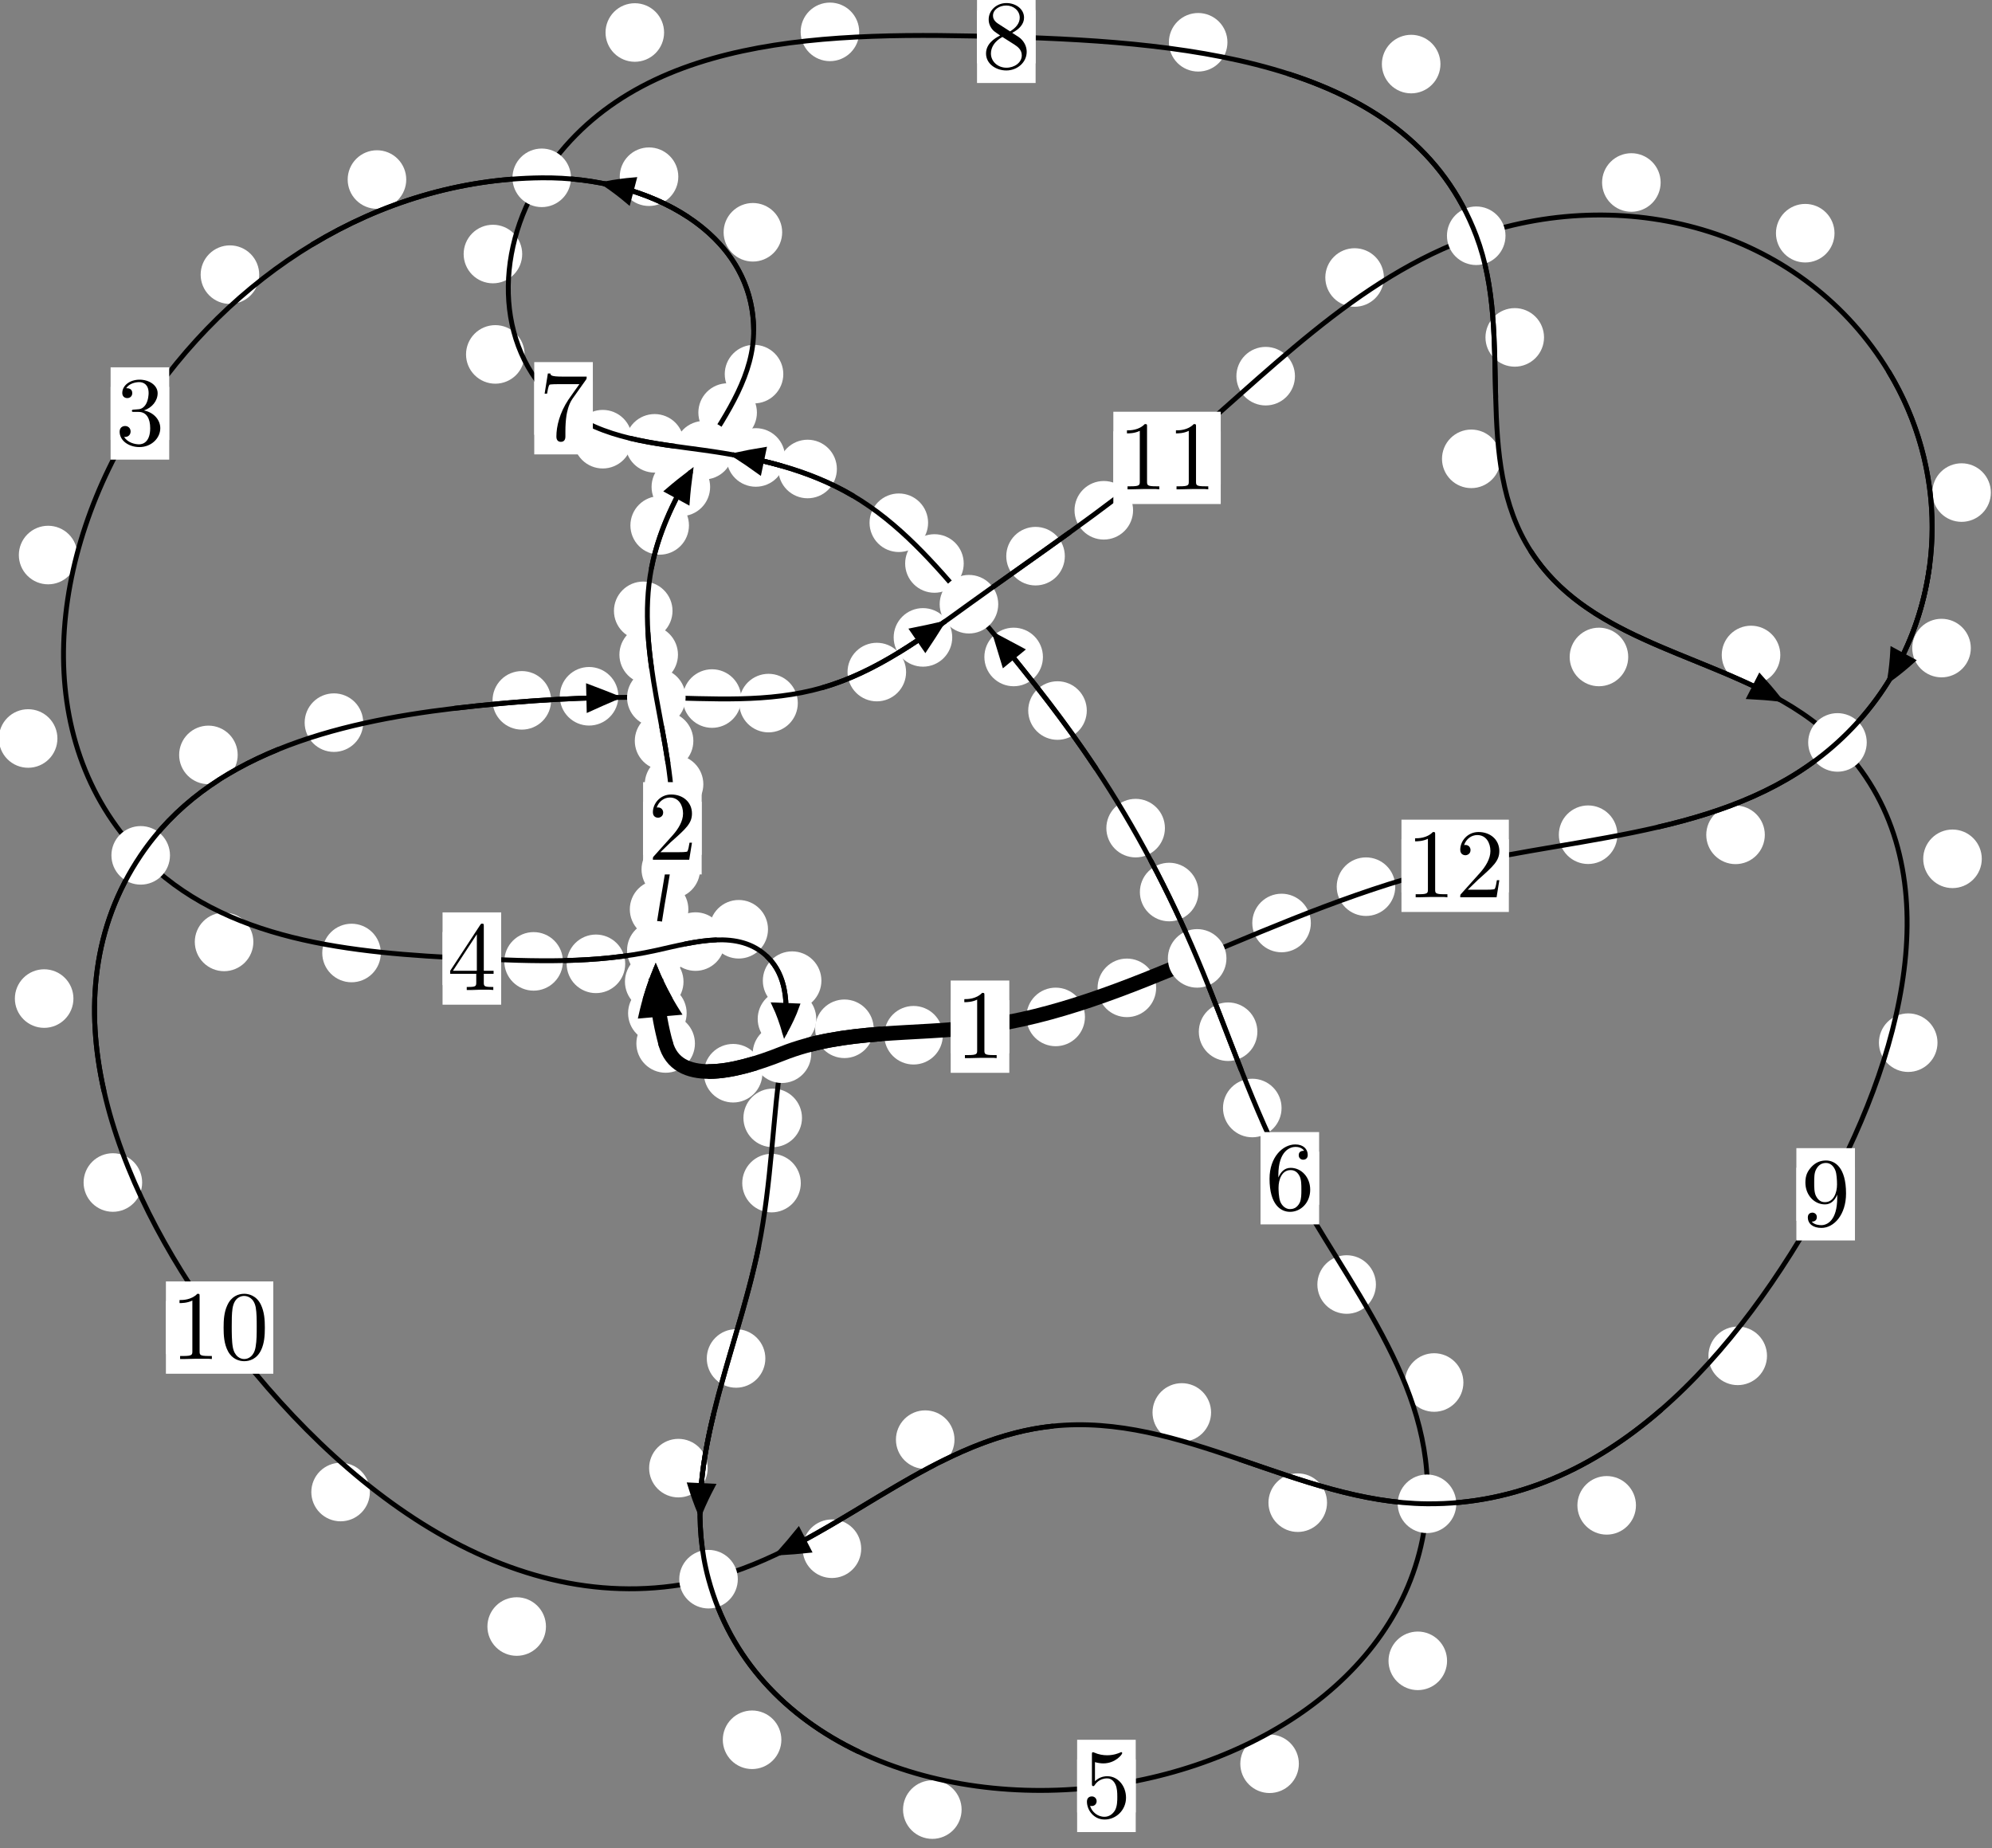 <?xml version="1.0"?>
<!-- Created by MetaPost 1.999 on 2021.07.06:0009 -->
<svg version="1.1" xmlns="http://www.w3.org/2000/svg" xmlns:xlink="http://www.w3.org/1999/xlink" width="203.347" height="188.642" viewBox="0 0 203.347 188.642">
<rect x="0" y="0" width="203.347" height="188.642" fill="#808080" stroke="none"/>
<!-- Original BoundingBox: -67.116364 -90.693436 136.231079 97.948486 -->
  <defs>
    <g transform="scale(0.01,0.01)" id="GLYPHcmr10_48">
      <path style="fill-rule: evenodd;" d="M460 -320C460 -400,455 -480,420 -554C374 -650,292 -666,250 -666C190 -666,117 -640,76 -547C44 -478,39 -400,39 -320C39 -245,43 -155,84 -79C127 2,200 22,249 22C303 22,379 1,423 -94C455 -163,460 -241,460 -320M249 -0C210 -0,151 -25,133 -121C122 -181,122 -273,122 -332C122 -396,122 -462,130 -516C149 -635,224 -644,249 -644C282 -644,348 -626,367 -527C377 -471,377 -395,377 -332C377 -257,377 -189,366 -125C351 -30,294 -0,249 -0"></path>
    </g>
    <g transform="scale(0.01,0.01)" id="GLYPHcmr10_49">
      <path style="fill-rule: evenodd;" d="M294 -640C294 -664,294 -666,271 -666C209 -602,121 -602,89 -602L89 -571C109 -571,168 -571,220 -597L220 -79C220 -43,217 -31,127 -31L95 -31L95 -0L257 -0L130 -3L217 -3L257 -3L297 -3L384 -3L419 -0L419 -31L387 -31C297 -31,294 -42,294 -79"></path>
    </g>
    <g transform="scale(0.01,0.01)" id="GLYPHcmr10_50">
      <path style="fill-rule: evenodd;" d="M127 -77L233 -180C389 -318,449 -372,449 -472C449 -586,359 -666,237 -666C124 -666,50 -574,50 -485C50 -429,100 -429,103 -429C120 -429,155 -441,155 -482C155 -508,137 -534,102 -534C94 -534,92 -534,89 -533C112 -598,166 -635,224 -635C315 -635,358 -554,358 -472C358 -392,308 -313,253 -251L61 -37C50 -26,50 -24,50 -0L421 -0L449 -174L424 -174C419 -144,412 -100,402 -85C395 -77,329 -77,307 -77"></path>
    </g>
    <g transform="scale(0.01,0.01)" id="GLYPHcmr10_51">
      <path style="fill-rule: evenodd;" d="M290 -352C372 -379,430 -449,430 -528C430 -610,342 -666,246 -666C145 -666,69 -606,69 -530C69 -497,91 -478,120 -478C151 -478,171 -500,171 -529C171 -579,124 -579,109 -579C140 -628,206 -641,242 -641C283 -641,338 -619,338 -529C338 -517,336 -459,310 -415C280 -367,246 -364,221 -363C213 -362,189 -360,182 -360C174 -359,167 -358,167 -348C167 -337,174 -337,191 -337L235 -337C317 -337,354 -269,354 -171C354 -35,285 -6,241 -6C198 -6,123 -23,88 -82C123 -77,154 -99,154 -137C154 -173,127 -193,98 -193C74 -193,42 -179,42 -135C42 -44,135 22,244 22C366 22,457 -69,457 -171C457 -253,394 -331,290 -352"></path>
    </g>
    <g transform="scale(0.01,0.01)" id="GLYPHcmr10_52">
      <path style="fill-rule: evenodd;" d="M294 -165L294 -78C294 -42,292 -31,218 -31L197 -31L197 -0L332 -0L238 -3L290 -3L332 -3L374 -3L427 -3L468 -0L468 -31L447 -31C373 -31,371 -42,371 -78L371 -165L471 -165L471 -196L371 -196L371 -651C371 -671,371 -677,355 -677C346 -677,343 -677,335 -665L28 -196L28 -165M300 -196L56 -196L300 -569"></path>
    </g>
    <g transform="scale(0.01,0.01)" id="GLYPHcmr10_53">
      <path style="fill-rule: evenodd;" d="M449 -201C449 -320,367 -420,259 -420C211 -420,168 -404,132 -369L132 -564C152 -558,185 -551,217 -551C340 -551,410 -642,410 -655C410 -661,407 -666,400 -666C399 -666,397 -666,392 -663C372 -654,323 -634,256 -634C216 -634,170 -641,123 -662C115 -665,113 -665,111 -665C101 -665,101 -657,101 -641L101 -345C101 -327,101 -319,115 -319C122 -319,124 -322,128 -328C139 -344,176 -398,257 -398C309 -398,334 -352,342 -334C358 -297,360 -258,360 -208C360 -173,360 -113,336 -71C312 -32,275 -6,229 -6C156 -6,99 -59,82 -118C85 -117,88 -116,99 -116C132 -116,149 -141,149 -165C149 -189,132 -214,99 -214C85 -214,50 -207,50 -161C50 -75,119 22,231 22C347 22,449 -74,449 -201"></path>
    </g>
    <g transform="scale(0.01,0.01)" id="GLYPHcmr10_54">
      <path style="fill-rule: evenodd;" d="M132 -328L132 -352C132 -605,256 -641,307 -641C331 -641,373 -635,395 -601C380 -601,340 -601,340 -556C340 -525,364 -510,386 -510C402 -510,432 -519,432 -558C432 -618,388 -666,305 -666C177 -666,42 -537,42 -316C42 -49,158 22,251 22C362 22,457 -72,457 -204C457 -331,368 -427,257 -427C189 -427,152 -376,132 -328M251 -6C188 -6,158 -66,152 -81C134 -128,134 -208,134 -226C134 -304,166 -404,256 -404C272 -404,318 -404,349 -342C367 -305,367 -254,367 -205C367 -157,367 -107,350 -71C320 -11,274 -6,251 -6"></path>
    </g>
    <g transform="scale(0.01,0.01)" id="GLYPHcmr10_55">
      <path style="fill-rule: evenodd;" d="M476 -609C485 -621,485 -623,485 -644L242 -644C120 -644,118 -657,114 -676L89 -676L56 -470L81 -470C84 -486,93 -549,106 -561C113 -567,191 -567,204 -567L411 -567C400 -551,321 -442,299 -409C209 -274,176 -135,176 -33C176 -23,176 22,222 22C268 22,268 -23,268 -33L268 -84C268 -139,271 -194,279 -248C283 -271,297 -357,341 -419"></path>
    </g>
    <g transform="scale(0.01,0.01)" id="GLYPHcmr10_56">
      <path style="fill-rule: evenodd;" d="M163 -457C117 -487,113 -521,113 -538C113 -599,178 -641,249 -641C322 -641,386 -589,386 -517C386 -460,347 -412,287 -377M309 -362C381 -399,430 -451,430 -517C430 -609,341 -666,250 -666C150 -666,69 -592,69 -499C69 -481,71 -436,113 -389C124 -377,161 -352,186 -335C128 -306,42 -250,42 -151C42 -45,144 22,249 22C362 22,457 -61,457 -168C457 -204,446 -249,408 -291C389 -312,373 -322,309 -362M209 -320L332 -242C360 -223,407 -193,407 -132C407 -58,332 -6,250 -6C164 -6,92 -68,92 -151C92 -209,124 -273,209 -320"></path>
    </g>
    <g transform="scale(0.01,0.01)" id="GLYPHcmr10_57">
      <path style="fill-rule: evenodd;" d="M367 -318L367 -286C367 -52,263 -6,205 -6C188 -6,134 -8,107 -42C151 -42,159 -71,159 -88C159 -119,135 -134,113 -134C97 -134,67 -125,67 -86C67 -19,121 22,206 22C335 22,457 -114,457 -329C457 -598,342 -666,253 -666C198 -666,149 -648,106 -603C65 -558,42 -516,42 -441C42 -316,130 -218,242 -218C303 -218,344 -260,367 -318M243 -241C227 -241,181 -241,150 -304C132 -341,132 -391,132 -440C132 -494,132 -541,153 -578C180 -628,218 -641,253 -641C299 -641,332 -607,349 -562C361 -530,365 -467,365 -421C365 -338,331 -241,243 -241"></path>
    </g>
  </defs>
  <path d="M70.095 103.413C70.095 102.62,69.78 101.86,69.219 101.3C68.659 100.739,67.899 100.424,67.106 100.424C66.313 100.424,65.553 100.739,64.993 101.3C64.432 101.86,64.117 102.62,64.117 103.413C64.117 104.206,64.432 104.966,64.993 105.526C65.553 106.087,66.313 106.402,67.106 106.402C67.899 106.402,68.659 106.087,69.219 105.526C69.78 104.966,70.095 104.206,70.095 103.413Z" style="fill: rgb(100%,100%,100%);stroke: none;"></path>
  <path d="M70.94 106.506C70.94 105.714,70.625 104.954,70.065 104.393C69.504 103.833,68.744 103.518,67.951 103.518C67.159 103.518,66.398 103.833,65.838 104.393C65.277 104.954,64.962 105.714,64.962 106.506C64.962 107.299,65.277 108.059,65.838 108.62C66.398 109.18,67.159 109.495,67.951 109.495C68.744 109.495,69.504 109.18,70.065 108.62C70.625 108.059,70.94 107.299,70.94 106.506Z" style="fill: rgb(100%,100%,100%);stroke: none;"></path>
  <path d="M70.27 92.816C70.27 92.023,69.955 91.263,69.395 90.702C68.835 90.142,68.074 89.827,67.282 89.827C66.489 89.827,65.729 90.142,65.168 90.702C64.608 91.263,64.293 92.023,64.293 92.816C64.293 93.608,64.608 94.369,65.168 94.929C65.729 95.49,66.489 95.805,67.282 95.805C68.074 95.805,68.835 95.49,69.395 94.929C69.955 94.369,70.27 93.608,70.27 92.816Z" style="fill: rgb(100%,100%,100%);stroke: none;"></path>
  <path d="M69.773 100.2C69.773 99.407,69.458 98.647,68.898 98.086C68.337 97.526,67.577 97.211,66.785 97.211C65.992 97.211,65.232 97.526,64.671 98.086C64.111 98.647,63.796 99.407,63.796 100.2C63.796 100.992,64.111 101.753,64.671 102.313C65.232 102.873,65.992 103.188,66.785 103.188C67.577 103.188,68.337 102.873,68.898 102.313C69.458 101.753,69.773 100.992,69.773 100.2Z" style="fill: rgb(100%,100%,100%);stroke: none;"></path>
  <path d="M71.798 80.046C71.798 79.253,71.483 78.493,70.923 77.932C70.362 77.372,69.602 77.057,68.81 77.057C68.017 77.057,67.257 77.372,66.696 77.932C66.136 78.493,65.821 79.253,65.821 80.046C65.821 80.838,66.136 81.599,66.696 82.159C67.257 82.72,68.017 83.034,68.81 83.034C69.602 83.034,70.362 82.72,70.923 82.159C71.483 81.599,71.798 80.838,71.798 80.046Z" style="fill: rgb(100%,100%,100%);stroke: none;"></path>
  <path d="M71.466 88.736C71.466 87.943,71.151 87.183,70.591 86.623C70.03 86.062,69.27 85.747,68.477 85.747C67.685 85.747,66.925 86.062,66.364 86.623C65.804 87.183,65.489 87.943,65.489 88.736C65.489 89.529,65.804 90.289,66.364 90.849C66.925 91.41,67.685 91.725,68.477 91.725C69.27 91.725,70.03 91.41,70.591 90.849C71.151 90.289,71.466 89.529,71.466 88.736Z" style="fill: rgb(100%,100%,100%);stroke: none;"></path>
  <path d="M69.208 66.82C69.208 66.027,68.893 65.267,68.332 64.706C67.772 64.146,67.012 63.831,66.219 63.831C65.426 63.831,64.666 64.146,64.106 64.706C63.545 65.267,63.23 66.027,63.23 66.82C63.23 67.612,63.545 68.373,64.106 68.933C64.666 69.494,65.426 69.809,66.219 69.809C67.012 69.809,67.772 69.494,68.332 68.933C68.893 68.373,69.208 67.612,69.208 66.82Z" style="fill: rgb(100%,100%,100%);stroke: none;"></path>
  <path d="M70.779 75.622C70.779 74.829,70.464 74.069,69.903 73.509C69.343 72.948,68.583 72.633,67.79 72.633C66.997 72.633,66.237 72.948,65.677 73.509C65.116 74.069,64.801 74.829,64.801 75.622C64.801 76.415,65.116 77.175,65.677 77.735C66.237 78.296,66.997 78.611,67.79 78.611C68.583 78.611,69.343 78.296,69.903 77.735C70.464 77.175,70.779 76.415,70.779 75.622Z" style="fill: rgb(100%,100%,100%);stroke: none;"></path>
  <path d="M70.33 53.628C70.33 52.835,70.015 52.075,69.455 51.515C68.894 50.954,68.134 50.639,67.341 50.639C66.549 50.639,65.789 50.954,65.228 51.515C64.668 52.075,64.353 52.835,64.353 53.628C64.353 54.421,64.668 55.181,65.228 55.741C65.789 56.302,66.549 56.617,67.341 56.617C68.134 56.617,68.894 56.302,69.455 55.741C70.015 55.181,70.33 54.421,70.33 53.628Z" style="fill: rgb(100%,100%,100%);stroke: none;"></path>
  <path d="M68.651 62.35C68.651 61.557,68.336 60.797,67.775 60.237C67.215 59.676,66.455 59.361,65.662 59.361C64.869 59.361,64.109 59.676,63.549 60.237C62.988 60.797,62.673 61.557,62.673 62.35C62.673 63.143,62.988 63.903,63.549 64.463C64.109 65.024,64.869 65.339,65.662 65.339C66.455 65.339,67.215 65.024,67.775 64.463C68.336 63.903,68.651 63.143,68.651 62.35Z" style="fill: rgb(100%,100%,100%);stroke: none;"></path>
  <path d="M77.267 42.11C77.267 41.317,76.952 40.557,76.392 39.997C75.831 39.436,75.071 39.121,74.278 39.121C73.486 39.121,72.725 39.436,72.165 39.997C71.605 40.557,71.29 41.317,71.29 42.11C71.29 42.903,71.605 43.663,72.165 44.223C72.725 44.784,73.486 45.099,74.278 45.099C75.071 45.099,75.831 44.784,76.392 44.223C76.952 43.663,77.267 42.903,77.267 42.11Z" style="fill: rgb(100%,100%,100%);stroke: none;"></path>
  <path d="M72.491 49.699C72.491 48.906,72.177 48.146,71.616 47.586C71.056 47.025,70.295 46.71,69.503 46.71C68.71 46.71,67.95 47.025,67.389 47.586C66.829 48.146,66.514 48.906,66.514 49.699C66.514 50.492,66.829 51.252,67.389 51.812C67.95 52.373,68.71 52.688,69.503 52.688C70.295 52.688,71.056 52.373,71.616 51.812C72.177 51.252,72.491 50.492,72.491 49.699Z" style="fill: rgb(100%,100%,100%);stroke: none;"></path>
  <path d="M79.845 23.709C79.845 22.917,79.53 22.156,78.97 21.596C78.409 21.035,77.649 20.72,76.856 20.72C76.064 20.72,75.304 21.035,74.743 21.596C74.183 22.156,73.868 22.917,73.868 23.709C73.868 24.502,74.183 25.262,74.743 25.823C75.304 26.383,76.064 26.698,76.856 26.698C77.649 26.698,78.409 26.383,78.97 25.823C79.53 25.262,79.845 24.502,79.845 23.709Z" style="fill: rgb(100%,100%,100%);stroke: none;"></path>
  <path d="M79.961 38.187C79.961 37.394,79.646 36.634,79.086 36.074C78.525 35.513,77.765 35.198,76.972 35.198C76.18 35.198,75.42 35.513,74.859 36.074C74.299 36.634,73.984 37.394,73.984 38.187C73.984 38.98,74.299 39.74,74.859 40.3C75.42 40.861,76.18 41.176,76.972 41.176C77.765 41.176,78.525 40.861,79.086 40.3C79.646 39.74,79.961 38.98,79.961 38.187Z" style="fill: rgb(100%,100%,100%);stroke: none;"></path>
  <path d="M41.47 18.325C41.47 17.533,41.155 16.772,40.594 16.212C40.034 15.652,39.274 15.337,38.481 15.337C37.688 15.337,36.928 15.652,36.368 16.212C35.807 16.772,35.492 17.533,35.492 18.325C35.492 19.118,35.807 19.878,36.368 20.439C36.928 20.999,37.688 21.314,38.481 21.314C39.274 21.314,40.034 20.999,40.594 20.439C41.155 19.878,41.47 19.118,41.47 18.325Z" style="fill: rgb(100%,100%,100%);stroke: none;"></path>
  <path d="M69.243 18.036C69.243 17.244,68.928 16.483,68.367 15.923C67.807 15.363,67.046 15.048,66.254 15.048C65.461 15.048,64.701 15.363,64.14 15.923C63.58 16.483,63.265 17.244,63.265 18.036C63.265 18.829,63.58 19.589,64.14 20.15C64.701 20.71,65.461 21.025,66.254 21.025C67.046 21.025,67.807 20.71,68.367 20.15C68.928 19.589,69.243 18.829,69.243 18.036Z" style="fill: rgb(100%,100%,100%);stroke: none;"></path>
  <path d="M7.901 56.653C7.901 55.86,7.586 55.1,7.025 54.539C6.465 53.979,5.705 53.664,4.912 53.664C4.119 53.664,3.359 53.979,2.799 54.539C2.238 55.1,1.923 55.86,1.923 56.653C1.923 57.445,2.238 58.206,2.799 58.766C3.359 59.327,4.119 59.642,4.912 59.642C5.705 59.642,6.465 59.327,7.025 58.766C7.586 58.206,7.901 57.445,7.901 56.653Z" style="fill: rgb(100%,100%,100%);stroke: none;"></path>
  <path d="M26.46 28.034C26.46 27.241,26.145 26.481,25.585 25.92C25.024 25.36,24.264 25.045,23.471 25.045C22.679 25.045,21.919 25.36,21.358 25.92C20.798 26.481,20.483 27.241,20.483 28.034C20.483 28.826,20.798 29.586,21.358 30.147C21.919 30.707,22.679 31.022,23.471 31.022C24.264 31.022,25.024 30.707,25.585 30.147C26.145 29.586,26.46 28.826,26.46 28.034Z" style="fill: rgb(100%,100%,100%);stroke: none;"></path>
  <path d="M25.863 96.14C25.863 95.348,25.548 94.588,24.988 94.027C24.427 93.467,23.667 93.152,22.875 93.152C22.082 93.152,21.322 93.467,20.761 94.027C20.201 94.588,19.886 95.348,19.886 96.14C19.886 96.933,20.201 97.693,20.761 98.254C21.322 98.814,22.082 99.129,22.875 99.129C23.667 99.129,24.427 98.814,24.988 98.254C25.548 97.693,25.863 96.933,25.863 96.14Z" style="fill: rgb(100%,100%,100%);stroke: none;"></path>
  <path d="M5.861 75.378C5.861 74.585,5.546 73.825,4.986 73.264C4.425 72.704,3.665 72.389,2.872 72.389C2.08 72.389,1.32 72.704,0.759 73.264C0.199 73.825,-0.116 74.585,-0.116 75.378C-0.116 76.17,0.199 76.93,0.759 77.491C1.32 78.051,2.08 78.366,2.872 78.366C3.665 78.366,4.425 78.051,4.986 77.491C5.546 76.93,5.861 76.17,5.861 75.378Z" style="fill: rgb(100%,100%,100%);stroke: none;"></path>
  <path d="M57.461 98.127C57.461 97.335,57.146 96.575,56.585 96.014C56.025 95.454,55.265 95.139,54.472 95.139C53.679 95.139,52.919 95.454,52.359 96.014C51.798 96.575,51.483 97.335,51.483 98.127C51.483 98.92,51.798 99.68,52.359 100.241C52.919 100.801,53.679 101.116,54.472 101.116C55.265 101.116,56.025 100.801,56.585 100.241C57.146 99.68,57.461 98.92,57.461 98.127Z" style="fill: rgb(100%,100%,100%);stroke: none;"></path>
  <path d="M38.875 97.272C38.875 96.48,38.56 95.72,37.999 95.159C37.439 94.599,36.679 94.284,35.886 94.284C35.093 94.284,34.333 94.599,33.773 95.159C33.212 95.72,32.897 96.48,32.897 97.272C32.897 98.065,33.212 98.825,33.773 99.386C34.333 99.946,35.093 100.261,35.886 100.261C36.679 100.261,37.439 99.946,37.999 99.386C38.56 98.825,38.875 98.065,38.875 97.272Z" style="fill: rgb(100%,100%,100%);stroke: none;"></path>
  <path d="M73.983 96.107C73.983 95.314,73.668 94.554,73.108 93.994C72.547 93.433,71.787 93.118,70.995 93.118C70.202 93.118,69.442 93.433,68.881 93.994C68.321 94.554,68.006 95.314,68.006 96.107C68.006 96.9,68.321 97.66,68.881 98.22C69.442 98.781,70.202 99.096,70.995 99.096C71.787 99.096,72.547 98.781,73.108 98.22C73.668 97.66,73.983 96.9,73.983 96.107Z" style="fill: rgb(100%,100%,100%);stroke: none;"></path>
  <path d="M63.823 98.378C63.823 97.585,63.508 96.825,62.948 96.265C62.387 95.704,61.627 95.389,60.834 95.389C60.042 95.389,59.282 95.704,58.721 96.265C58.161 96.825,57.846 97.585,57.846 98.378C57.846 99.171,58.161 99.931,58.721 100.492C59.282 101.052,60.042 101.367,60.834 101.367C61.627 101.367,62.387 101.052,62.948 100.492C63.508 99.931,63.823 99.171,63.823 98.378Z" style="fill: rgb(100%,100%,100%);stroke: none;"></path>
  <path d="M83.85 100.095C83.85 99.303,83.535 98.542,82.974 97.982C82.414 97.421,81.654 97.106,80.861 97.106C80.068 97.106,79.308 97.421,78.748 97.982C78.187 98.542,77.872 99.303,77.872 100.095C77.872 100.888,78.187 101.648,78.748 102.209C79.308 102.769,80.068 103.084,80.861 103.084C81.654 103.084,82.414 102.769,82.974 102.209C83.535 101.648,83.85 100.888,83.85 100.095Z" style="fill: rgb(100%,100%,100%);stroke: none;"></path>
  <path d="M78.399 94.849C78.399 94.057,78.084 93.297,77.523 92.736C76.963 92.176,76.203 91.861,75.41 91.861C74.617 91.861,73.857 92.176,73.297 92.736C72.736 93.297,72.421 94.057,72.421 94.849C72.421 95.642,72.736 96.402,73.297 96.963C73.857 97.523,74.617 97.838,75.41 97.838C76.203 97.838,76.963 97.523,77.523 96.963C78.084 96.402,78.399 95.642,78.399 94.849Z" style="fill: rgb(100%,100%,100%);stroke: none;"></path>
  <path d="M81.868 114.102C81.868 113.309,81.553 112.549,80.992 111.988C80.432 111.428,79.672 111.113,78.879 111.113C78.086 111.113,77.326 111.428,76.766 111.988C76.205 112.549,75.89 113.309,75.89 114.102C75.89 114.894,76.205 115.655,76.766 116.215C77.326 116.776,78.086 117.091,78.879 117.091C79.672 117.091,80.432 116.776,80.992 116.215C81.553 115.655,81.868 114.894,81.868 114.102Z" style="fill: rgb(100%,100%,100%);stroke: none;"></path>
  <path d="M83.325 104.001C83.325 103.209,83.01 102.449,82.45 101.888C81.889 101.328,81.129 101.013,80.336 101.013C79.544 101.013,78.783 101.328,78.223 101.888C77.662 102.449,77.348 103.209,77.348 104.001C77.348 104.794,77.662 105.554,78.223 106.115C78.783 106.675,79.544 106.99,80.336 106.99C81.129 106.99,81.889 106.675,82.45 106.115C83.01 105.554,83.325 104.794,83.325 104.001Z" style="fill: rgb(100%,100%,100%);stroke: none;"></path>
  <path d="M78.128 138.656C78.128 137.863,77.813 137.103,77.252 136.543C76.692 135.982,75.932 135.667,75.139 135.667C74.346 135.667,73.586 135.982,73.026 136.543C72.465 137.103,72.15 137.863,72.15 138.656C72.15 139.449,72.465 140.209,73.026 140.769C73.586 141.33,74.346 141.645,75.139 141.645C75.932 141.645,76.692 141.33,77.252 140.769C77.813 140.209,78.128 139.449,78.128 138.656Z" style="fill: rgb(100%,100%,100%);stroke: none;"></path>
  <path d="M81.747 120.759C81.747 119.966,81.432 119.206,80.872 118.645C80.311 118.085,79.551 117.77,78.758 117.77C77.966 117.77,77.206 118.085,76.645 118.645C76.085 119.206,75.77 119.966,75.77 120.759C75.77 121.551,76.085 122.312,76.645 122.872C77.206 123.432,77.966 123.747,78.758 123.747C79.551 123.747,80.311 123.432,80.872 122.872C81.432 122.312,81.747 121.551,81.747 120.759Z" style="fill: rgb(100%,100%,100%);stroke: none;"></path>
  <path d="M79.763 177.578C79.763 176.786,79.449 176.025,78.888 175.465C78.328 174.905,77.567 174.59,76.775 174.59C75.982 174.59,75.222 174.905,74.661 175.465C74.101 176.025,73.786 176.786,73.786 177.578C73.786 178.371,74.101 179.131,74.661 179.692C75.222 180.252,75.982 180.567,76.775 180.567C77.567 180.567,78.328 180.252,78.888 179.692C79.449 179.131,79.763 178.371,79.763 177.578Z" style="fill: rgb(100%,100%,100%);stroke: none;"></path>
  <path d="M72.242 149.851C72.242 149.059,71.927 148.299,71.366 147.738C70.806 147.178,70.046 146.863,69.253 146.863C68.46 146.863,67.7 147.178,67.139 147.738C66.579 148.299,66.264 149.059,66.264 149.851C66.264 150.644,66.579 151.404,67.139 151.965C67.7 152.525,68.46 152.84,69.253 152.84C70.046 152.84,70.806 152.525,71.366 151.965C71.927 151.404,72.242 150.644,72.242 149.851Z" style="fill: rgb(100%,100%,100%);stroke: none;"></path>
  <path d="M132.59 180.025C132.59 179.233,132.275 178.473,131.715 177.912C131.154 177.352,130.394 177.037,129.601 177.037C128.809 177.037,128.049 177.352,127.488 177.912C126.928 178.473,126.613 179.233,126.613 180.025C126.613 180.818,126.928 181.578,127.488 182.139C128.049 182.699,128.809 183.014,129.601 183.014C130.394 183.014,131.154 182.699,131.715 182.139C132.275 181.578,132.59 180.818,132.59 180.025Z" style="fill: rgb(100%,100%,100%);stroke: none;"></path>
  <path d="M98.162 184.705C98.162 183.912,97.847 183.152,97.286 182.591C96.726 182.031,95.966 181.716,95.173 181.716C94.38 181.716,93.62 182.031,93.06 182.591C92.499 183.152,92.184 183.912,92.184 184.705C92.184 185.497,92.499 186.258,93.06 186.818C93.62 187.378,94.38 187.693,95.173 187.693C95.966 187.693,96.726 187.378,97.286 186.818C97.847 186.258,98.162 185.497,98.162 184.705Z" style="fill: rgb(100%,100%,100%);stroke: none;"></path>
  <path d="M149.386 141.112C149.386 140.32,149.071 139.559,148.51 138.999C147.95 138.439,147.19 138.124,146.397 138.124C145.604 138.124,144.844 138.439,144.284 138.999C143.723 139.559,143.408 140.32,143.408 141.112C143.408 141.905,143.723 142.665,144.284 143.226C144.844 143.786,145.604 144.101,146.397 144.101C147.19 144.101,147.95 143.786,148.51 143.226C149.071 142.665,149.386 141.905,149.386 141.112Z" style="fill: rgb(100%,100%,100%);stroke: none;"></path>
  <path d="M147.719 169.521C147.719 168.728,147.405 167.968,146.844 167.407C146.284 166.847,145.523 166.532,144.731 166.532C143.938 166.532,143.178 166.847,142.617 167.407C142.057 167.968,141.742 168.728,141.742 169.521C141.742 170.313,142.057 171.074,142.617 171.634C143.178 172.194,143.938 172.509,144.731 172.509C145.523 172.509,146.284 172.194,146.844 171.634C147.405 171.074,147.719 170.313,147.719 169.521Z" style="fill: rgb(100%,100%,100%);stroke: none;"></path>
  <path d="M130.824 113.094C130.824 112.301,130.509 111.541,129.948 110.981C129.388 110.42,128.628 110.105,127.835 110.105C127.042 110.105,126.282 110.42,125.722 110.981C125.161 111.541,124.846 112.301,124.846 113.094C124.846 113.887,125.161 114.647,125.722 115.207C126.282 115.768,127.042 116.083,127.835 116.083C128.628 116.083,129.388 115.768,129.948 115.207C130.509 114.647,130.824 113.887,130.824 113.094Z" style="fill: rgb(100%,100%,100%);stroke: none;"></path>
  <path d="M140.456 131.11C140.456 130.317,140.141 129.557,139.581 128.997C139.02 128.436,138.26 128.121,137.467 128.121C136.675 128.121,135.915 128.436,135.354 128.997C134.794 129.557,134.479 130.317,134.479 131.11C134.479 131.903,134.794 132.663,135.354 133.223C135.915 133.784,136.675 134.099,137.467 134.099C138.26 134.099,139.02 133.784,139.581 133.223C140.141 132.663,140.456 131.903,140.456 131.11Z" style="fill: rgb(100%,100%,100%);stroke: none;"></path>
  <path d="M122.339 91.05C122.339 90.257,122.024 89.497,121.464 88.937C120.903 88.376,120.143 88.061,119.35 88.061C118.558 88.061,117.798 88.376,117.237 88.937C116.677 89.497,116.362 90.257,116.362 91.05C116.362 91.843,116.677 92.603,117.237 93.163C117.798 93.724,118.558 94.039,119.35 94.039C120.143 94.039,120.903 93.724,121.464 93.163C122.024 92.603,122.339 91.843,122.339 91.05Z" style="fill: rgb(100%,100%,100%);stroke: none;"></path>
  <path d="M128.355 105.307C128.355 104.514,128.04 103.754,127.48 103.193C126.919 102.633,126.159 102.318,125.366 102.318C124.574 102.318,123.814 102.633,123.253 103.193C122.693 103.754,122.378 104.514,122.378 105.307C122.378 106.1,122.693 106.86,123.253 107.42C123.814 107.981,124.574 108.296,125.366 108.296C126.159 108.296,126.919 107.981,127.48 107.42C128.04 106.86,128.355 106.1,128.355 105.307Z" style="fill: rgb(100%,100%,100%);stroke: none;"></path>
  <path d="M110.941 72.525C110.941 71.732,110.626 70.972,110.065 70.412C109.505 69.851,108.745 69.536,107.952 69.536C107.159 69.536,106.399 69.851,105.839 70.412C105.278 70.972,104.963 71.732,104.963 72.525C104.963 73.318,105.278 74.078,105.839 74.638C106.399 75.199,107.159 75.514,107.952 75.514C108.745 75.514,109.505 75.199,110.065 74.638C110.626 74.078,110.941 73.318,110.941 72.525Z" style="fill: rgb(100%,100%,100%);stroke: none;"></path>
  <path d="M118.917 84.526C118.917 83.734,118.602 82.974,118.041 82.413C117.481 81.853,116.721 81.538,115.928 81.538C115.135 81.538,114.375 81.853,113.815 82.413C113.254 82.974,112.939 83.734,112.939 84.526C112.939 85.319,113.254 86.079,113.815 86.64C114.375 87.2,115.135 87.515,115.928 87.515C116.721 87.515,117.481 87.2,118.041 86.64C118.602 86.079,118.917 85.319,118.917 84.526Z" style="fill: rgb(100%,100%,100%);stroke: none;"></path>
  <path d="M98.378 57.515C98.378 56.722,98.063 55.962,97.503 55.401C96.942 54.841,96.182 54.526,95.389 54.526C94.597 54.526,93.836 54.841,93.276 55.401C92.715 55.962,92.4 56.722,92.4 57.515C92.4 58.307,92.715 59.067,93.276 59.628C93.836 60.188,94.597 60.503,95.389 60.503C96.182 60.503,96.942 60.188,97.503 59.628C98.063 59.067,98.378 58.307,98.378 57.515Z" style="fill: rgb(100%,100%,100%);stroke: none;"></path>
  <path d="M106.464 67.056C106.464 66.263,106.149 65.503,105.589 64.943C105.029 64.382,104.268 64.067,103.476 64.067C102.683 64.067,101.923 64.382,101.362 64.943C100.802 65.503,100.487 66.263,100.487 67.056C100.487 67.849,100.802 68.609,101.362 69.169C101.923 69.73,102.683 70.045,103.476 70.045C104.268 70.045,105.029 69.73,105.589 69.169C106.149 68.609,106.464 67.849,106.464 67.056Z" style="fill: rgb(100%,100%,100%);stroke: none;"></path>
  <path d="M85.43 47.871C85.43 47.078,85.115 46.318,84.554 45.757C83.994 45.197,83.234 44.882,82.441 44.882C81.648 44.882,80.888 45.197,80.328 45.757C79.767 46.318,79.452 47.078,79.452 47.871C79.452 48.663,79.767 49.423,80.328 49.984C80.888 50.544,81.648 50.859,82.441 50.859C83.234 50.859,83.994 50.544,84.554 49.984C85.115 49.423,85.43 48.663,85.43 47.871Z" style="fill: rgb(100%,100%,100%);stroke: none;"></path>
  <path d="M94.742 53.357C94.742 52.564,94.427 51.804,93.867 51.243C93.306 50.683,92.546 50.368,91.754 50.368C90.961 50.368,90.201 50.683,89.64 51.243C89.08 51.804,88.765 52.564,88.765 53.357C88.765 54.149,89.08 54.91,89.64 55.47C90.201 56.031,90.961 56.345,91.754 56.345C92.546 56.345,93.306 56.031,93.867 55.47C94.427 54.91,94.742 54.149,94.742 53.357Z" style="fill: rgb(100%,100%,100%);stroke: none;"></path>
  <path d="M69.815 45.251C69.815 44.459,69.5 43.699,68.94 43.138C68.379 42.578,67.619 42.263,66.826 42.263C66.034 42.263,65.273 42.578,64.713 43.138C64.152 43.699,63.838 44.459,63.838 45.251C63.838 46.044,64.152 46.804,64.713 47.365C65.273 47.925,66.034 48.24,66.826 48.24C67.619 48.24,68.379 47.925,68.94 47.365C69.5 46.804,69.815 46.044,69.815 45.251Z" style="fill: rgb(100%,100%,100%);stroke: none;"></path>
  <path d="M80.142 46.692C80.142 45.899,79.827 45.139,79.267 44.579C78.706 44.018,77.946 43.703,77.153 43.703C76.361 43.703,75.6 44.018,75.04 44.579C74.479 45.139,74.165 45.899,74.165 46.692C74.165 47.485,74.479 48.245,75.04 48.805C75.6 49.366,76.361 49.681,77.153 49.681C77.946 49.681,78.706 49.366,79.267 48.805C79.827 48.245,80.142 47.485,80.142 46.692Z" style="fill: rgb(100%,100%,100%);stroke: none;"></path>
  <path d="M53.551 36.174C53.551 35.382,53.236 34.621,52.676 34.061C52.115 33.5,51.355 33.186,50.562 33.186C49.77 33.186,49.01 33.5,48.449 34.061C47.889 34.621,47.574 35.382,47.574 36.174C47.574 36.967,47.889 37.727,48.449 38.288C49.01 38.848,49.77 39.163,50.562 39.163C51.355 39.163,52.115 38.848,52.676 38.288C53.236 37.727,53.551 36.967,53.551 36.174Z" style="fill: rgb(100%,100%,100%);stroke: none;"></path>
  <path d="M64.519 44.828C64.519 44.035,64.204 43.275,63.644 42.715C63.083 42.154,62.323 41.839,61.531 41.839C60.738 41.839,59.978 42.154,59.417 42.715C58.857 43.275,58.542 44.035,58.542 44.828C58.542 45.621,58.857 46.381,59.417 46.941C59.978 47.502,60.738 47.817,61.531 47.817C62.323 47.817,63.083 47.502,63.644 46.941C64.204 46.381,64.519 45.621,64.519 44.828Z" style="fill: rgb(100%,100%,100%);stroke: none;"></path>
  <path d="M67.791 3.318C67.791 2.525,67.477 1.765,66.916 1.204C66.356 0.644,65.595 0.329,64.803 0.329C64.01 0.329,63.25 0.644,62.689 1.204C62.129 1.765,61.814 2.525,61.814 3.318C61.814 4.11,62.129 4.87,62.689 5.431C63.25 5.991,64.01 6.306,64.803 6.306C65.595 6.306,66.356 5.991,66.916 5.431C67.477 4.87,67.791 4.11,67.791 3.318Z" style="fill: rgb(100%,100%,100%);stroke: none;"></path>
  <path d="M53.307 25.93C53.307 25.137,52.993 24.377,52.432 23.816C51.872 23.256,51.111 22.941,50.319 22.941C49.526 22.941,48.766 23.256,48.205 23.816C47.645 24.377,47.33 25.137,47.33 25.93C47.33 26.722,47.645 27.482,48.205 28.043C48.766 28.603,49.526 28.918,50.319 28.918C51.111 28.918,51.872 28.603,52.432 28.043C52.993 27.482,53.307 26.722,53.307 25.93Z" style="fill: rgb(100%,100%,100%);stroke: none;"></path>
  <path d="M125.3 4.315C125.3 3.523,124.985 2.763,124.424 2.202C123.864 1.642,123.104 1.327,122.311 1.327C121.518 1.327,120.758 1.642,120.198 2.202C119.637 2.763,119.322 3.523,119.322 4.315C119.322 5.108,119.637 5.868,120.198 6.429C120.758 6.989,121.518 7.304,122.311 7.304C123.104 7.304,123.864 6.989,124.424 6.429C124.985 5.868,125.3 5.108,125.3 4.315Z" style="fill: rgb(100%,100%,100%);stroke: none;"></path>
  <path d="M87.71 3.253C87.71 2.46,87.395 1.7,86.834 1.139C86.274 0.579,85.513 0.264,84.721 0.264C83.928 0.264,83.168 0.579,82.607 1.139C82.047 1.7,81.732 2.46,81.732 3.253C81.732 4.045,82.047 4.805,82.607 5.366C83.168 5.926,83.928 6.241,84.721 6.241C85.513 6.241,86.274 5.926,86.834 5.366C87.395 4.805,87.71 4.045,87.71 3.253Z" style="fill: rgb(100%,100%,100%);stroke: none;"></path>
  <path d="M157.617 34.438C157.617 33.645,157.302 32.885,156.742 32.325C156.181 31.764,155.421 31.449,154.628 31.449C153.836 31.449,153.076 31.764,152.515 32.325C151.955 32.885,151.64 33.645,151.64 34.438C151.64 35.231,151.955 35.991,152.515 36.551C153.076 37.112,153.836 37.427,154.628 37.427C155.421 37.427,156.181 37.112,156.742 36.551C157.302 35.991,157.617 35.231,157.617 34.438Z" style="fill: rgb(100%,100%,100%);stroke: none;"></path>
  <path d="M147.043 6.54C147.043 5.748,146.728 4.988,146.167 4.427C145.607 3.867,144.846 3.552,144.054 3.552C143.261 3.552,142.501 3.867,141.94 4.427C141.38 4.988,141.065 5.748,141.065 6.54C141.065 7.333,141.38 8.093,141.94 8.654C142.501 9.214,143.261 9.529,144.054 9.529C144.846 9.529,145.607 9.214,146.167 8.654C146.728 8.093,147.043 7.333,147.043 6.54Z" style="fill: rgb(100%,100%,100%);stroke: none;"></path>
  <path d="M166.212 67.056C166.212 66.263,165.897 65.503,165.337 64.943C164.776 64.382,164.016 64.067,163.223 64.067C162.431 64.067,161.671 64.382,161.11 64.943C160.55 65.503,160.235 66.263,160.235 67.056C160.235 67.849,160.55 68.609,161.11 69.169C161.671 69.73,162.431 70.045,163.223 70.045C164.016 70.045,164.776 69.73,165.337 69.169C165.897 68.609,166.212 67.849,166.212 67.056Z" style="fill: rgb(100%,100%,100%);stroke: none;"></path>
  <path d="M153.18 46.834C153.18 46.041,152.865 45.281,152.304 44.72C151.744 44.16,150.984 43.845,150.191 43.845C149.398 43.845,148.638 44.16,148.078 44.72C147.517 45.281,147.202 46.041,147.202 46.834C147.202 47.626,147.517 48.387,148.078 48.947C148.638 49.507,149.398 49.822,150.191 49.822C150.984 49.822,151.744 49.507,152.304 48.947C152.865 48.387,153.18 47.626,153.18 46.834Z" style="fill: rgb(100%,100%,100%);stroke: none;"></path>
  <path d="M202.304 87.659C202.304 86.866,201.989 86.106,201.428 85.545C200.868 84.985,200.108 84.67,199.315 84.67C198.522 84.67,197.762 84.985,197.202 85.545C196.641 86.106,196.326 86.866,196.326 87.659C196.326 88.451,196.641 89.212,197.202 89.772C197.762 90.333,198.522 90.648,199.315 90.648C200.108 90.648,200.868 90.333,201.428 89.772C201.989 89.212,202.304 88.451,202.304 87.659Z" style="fill: rgb(100%,100%,100%);stroke: none;"></path>
  <path d="M181.737 66.853C181.737 66.061,181.422 65.301,180.861 64.74C180.301 64.18,179.541 63.865,178.748 63.865C177.955 63.865,177.195 64.18,176.635 64.74C176.074 65.301,175.759 66.061,175.759 66.853C175.759 67.646,176.074 68.406,176.635 68.967C177.195 69.527,177.955 69.842,178.748 69.842C179.541 69.842,180.301 69.527,180.861 68.967C181.422 68.406,181.737 67.646,181.737 66.853Z" style="fill: rgb(100%,100%,100%);stroke: none;"></path>
  <path d="M180.378 138.391C180.378 137.598,180.063 136.838,179.503 136.277C178.942 135.717,178.182 135.402,177.389 135.402C176.597 135.402,175.836 135.717,175.276 136.277C174.716 136.838,174.401 137.598,174.401 138.391C174.401 139.183,174.716 139.943,175.276 140.504C175.836 141.064,176.597 141.379,177.389 141.379C178.182 141.379,178.942 141.064,179.503 140.504C180.063 139.943,180.378 139.183,180.378 138.391Z" style="fill: rgb(100%,100%,100%);stroke: none;"></path>
  <path d="M197.783 106.425C197.783 105.632,197.468 104.872,196.907 104.312C196.347 103.751,195.587 103.436,194.794 103.436C194.001 103.436,193.241 103.751,192.681 104.312C192.12 104.872,191.805 105.632,191.805 106.425C191.805 107.218,192.12 107.978,192.681 108.538C193.241 109.099,194.001 109.414,194.794 109.414C195.587 109.414,196.347 109.099,196.907 108.538C197.468 107.978,197.783 107.218,197.783 106.425Z" style="fill: rgb(100%,100%,100%);stroke: none;"></path>
  <path d="M135.465 153.377C135.465 152.584,135.15 151.824,134.589 151.264C134.029 150.703,133.269 150.388,132.476 150.388C131.683 150.388,130.923 150.703,130.363 151.264C129.802 151.824,129.487 152.584,129.487 153.377C129.487 154.17,129.802 154.93,130.363 155.49C130.923 156.051,131.683 156.366,132.476 156.366C133.269 156.366,134.029 156.051,134.589 155.49C135.15 154.93,135.465 154.17,135.465 153.377Z" style="fill: rgb(100%,100%,100%);stroke: none;"></path>
  <path d="M167.002 153.65C167.002 152.857,166.687 152.097,166.126 151.537C165.566 150.976,164.806 150.661,164.013 150.661C163.22 150.661,162.46 150.976,161.9 151.537C161.339 152.097,161.024 152.857,161.024 153.65C161.024 154.443,161.339 155.203,161.9 155.763C162.46 156.324,163.22 156.639,164.013 156.639C164.806 156.639,165.566 156.324,166.126 155.763C166.687 155.203,167.002 154.443,167.002 153.65Z" style="fill: rgb(100%,100%,100%);stroke: none;"></path>
  <path d="M97.436 146.944C97.436 146.151,97.121 145.391,96.561 144.831C96 144.27,95.24 143.955,94.447 143.955C93.655 143.955,92.895 144.27,92.334 144.831C91.774 145.391,91.459 146.151,91.459 146.944C91.459 147.737,91.774 148.497,92.334 149.057C92.895 149.618,93.655 149.933,94.447 149.933C95.24 149.933,96 149.618,96.561 149.057C97.121 148.497,97.436 147.737,97.436 146.944Z" style="fill: rgb(100%,100%,100%);stroke: none;"></path>
  <path d="M123.629 144.168C123.629 143.376,123.314 142.615,122.754 142.055C122.193 141.494,121.433 141.18,120.64 141.18C119.848 141.18,119.088 141.494,118.527 142.055C117.967 142.615,117.652 143.376,117.652 144.168C117.652 144.961,117.967 145.721,118.527 146.282C119.088 146.842,119.848 147.157,120.64 147.157C121.433 147.157,122.193 146.842,122.754 146.282C123.314 145.721,123.629 144.961,123.629 144.168Z" style="fill: rgb(100%,100%,100%);stroke: none;"></path>
  <path d="M55.733 166.02C55.733 165.227,55.419 164.467,54.858 163.907C54.298 163.346,53.537 163.031,52.745 163.031C51.952 163.031,51.192 163.346,50.631 163.907C50.071 164.467,49.756 165.227,49.756 166.02C49.756 166.813,50.071 167.573,50.631 168.133C51.192 168.694,51.952 169.009,52.745 169.009C53.537 169.009,54.298 168.694,54.858 168.133C55.419 167.573,55.733 166.813,55.733 166.02Z" style="fill: rgb(100%,100%,100%);stroke: none;"></path>
  <path d="M87.912 158.078C87.912 157.285,87.597 156.525,87.036 155.965C86.476 155.404,85.716 155.089,84.923 155.089C84.13 155.089,83.37 155.404,82.81 155.965C82.249 156.525,81.934 157.285,81.934 158.078C81.934 158.871,82.249 159.631,82.81 160.191C83.37 160.752,84.13 161.067,84.923 161.067C85.716 161.067,86.476 160.752,87.036 160.191C87.597 159.631,87.912 158.871,87.912 158.078Z" style="fill: rgb(100%,100%,100%);stroke: none;"></path>
  <path d="M14.512 120.699C14.512 119.906,14.197 119.146,13.636 118.586C13.076 118.025,12.316 117.71,11.523 117.71C10.73 117.71,9.97 118.025,9.41 118.586C8.849 119.146,8.534 119.906,8.534 120.699C8.534 121.492,8.849 122.252,9.41 122.812C9.97 123.373,10.73 123.688,11.523 123.688C12.316 123.688,13.076 123.373,13.636 122.812C14.197 122.252,14.512 121.492,14.512 120.699Z" style="fill: rgb(100%,100%,100%);stroke: none;"></path>
  <path d="M37.758 152.292C37.758 151.499,37.443 150.739,36.882 150.178C36.322 149.618,35.561 149.303,34.769 149.303C33.976 149.303,33.216 149.618,32.655 150.178C32.095 150.739,31.78 151.499,31.78 152.292C31.78 153.084,32.095 153.845,32.655 154.405C33.216 154.966,33.976 155.28,34.769 155.28C35.561 155.28,36.322 154.966,36.882 154.405C37.443 153.845,37.758 153.084,37.758 152.292Z" style="fill: rgb(100%,100%,100%);stroke: none;"></path>
  <path d="M24.264 77.054C24.264 76.261,23.949 75.501,23.389 74.94C22.828 74.38,22.068 74.065,21.276 74.065C20.483 74.065,19.723 74.38,19.162 74.94C18.602 75.501,18.287 76.261,18.287 77.054C18.287 77.846,18.602 78.606,19.162 79.167C19.723 79.727,20.483 80.042,21.276 80.042C22.068 80.042,22.828 79.727,23.389 79.167C23.949 78.606,24.264 77.846,24.264 77.054Z" style="fill: rgb(100%,100%,100%);stroke: none;"></path>
  <path d="M7.496 101.923C7.496 101.13,7.181 100.37,6.62 99.81C6.06 99.249,5.3 98.934,4.507 98.934C3.714 98.934,2.954 99.249,2.394 99.81C1.833 100.37,1.518 101.13,1.518 101.923C1.518 102.716,1.833 103.476,2.394 104.036C2.954 104.597,3.714 104.912,4.507 104.912C5.3 104.912,6.06 104.597,6.62 104.036C7.181 103.476,7.496 102.716,7.496 101.923Z" style="fill: rgb(100%,100%,100%);stroke: none;"></path>
  <path d="M56.258 71.484C56.258 70.692,55.943 69.932,55.383 69.371C54.822 68.811,54.062 68.496,53.269 68.496C52.477 68.496,51.717 68.811,51.156 69.371C50.596 69.932,50.281 70.692,50.281 71.484C50.281 72.277,50.596 73.037,51.156 73.598C51.717 74.158,52.477 74.473,53.269 74.473C54.062 74.473,54.822 74.158,55.383 73.598C55.943 73.037,56.258 72.277,56.258 71.484Z" style="fill: rgb(100%,100%,100%);stroke: none;"></path>
  <path d="M37.077 73.759C37.077 72.967,36.762 72.207,36.202 71.646C35.641 71.086,34.881 70.771,34.088 70.771C33.296 70.771,32.535 71.086,31.975 71.646C31.415 72.207,31.1 72.967,31.1 73.759C31.1 74.552,31.415 75.312,31.975 75.873C32.535 76.433,33.296 76.748,34.088 76.748C34.881 76.748,35.641 76.433,36.202 75.873C36.762 75.312,37.077 74.552,37.077 73.759Z" style="fill: rgb(100%,100%,100%);stroke: none;"></path>
  <path d="M75.673 71.301C75.673 70.508,75.358 69.748,74.798 69.187C74.238 68.627,73.477 68.312,72.685 68.312C71.892 68.312,71.132 68.627,70.571 69.187C70.011 69.748,69.696 70.508,69.696 71.301C69.696 72.093,70.011 72.854,70.571 73.414C71.132 73.975,71.892 74.29,72.685 74.29C73.477 74.29,74.238 73.975,74.798 73.414C75.358 72.854,75.673 72.093,75.673 71.301Z" style="fill: rgb(100%,100%,100%);stroke: none;"></path>
  <path d="M63.122 71.069C63.122 70.276,62.807 69.516,62.246 68.956C61.686 68.395,60.926 68.08,60.133 68.08C59.34 68.08,58.58 68.395,58.02 68.956C57.459 69.516,57.144 70.276,57.144 71.069C57.144 71.862,57.459 72.622,58.02 73.182C58.58 73.743,59.34 74.058,60.133 74.058C60.926 74.058,61.686 73.743,62.246 73.182C62.807 72.622,63.122 71.862,63.122 71.069Z" style="fill: rgb(100%,100%,100%);stroke: none;"></path>
  <path d="M92.495 68.597C92.495 67.804,92.18 67.044,91.619 66.484C91.059 65.923,90.299 65.608,89.506 65.608C88.713 65.608,87.953 65.923,87.393 66.484C86.832 67.044,86.517 67.804,86.517 68.597C86.517 69.39,86.832 70.15,87.393 70.71C87.953 71.271,88.713 71.586,89.506 71.586C90.299 71.586,91.059 71.271,91.619 70.71C92.18 70.15,92.495 69.39,92.495 68.597Z" style="fill: rgb(100%,100%,100%);stroke: none;"></path>
  <path d="M81.441 71.765C81.441 70.972,81.126 70.212,80.566 69.651C80.005 69.091,79.245 68.776,78.452 68.776C77.66 68.776,76.9 69.091,76.339 69.651C75.779 70.212,75.464 70.972,75.464 71.765C75.464 72.557,75.779 73.317,76.339 73.878C76.9 74.438,77.66 74.753,78.452 74.753C79.245 74.753,80.005 74.438,80.566 73.878C81.126 73.317,81.441 72.557,81.441 71.765Z" style="fill: rgb(100%,100%,100%);stroke: none;"></path>
  <path d="M108.699 56.768C108.699 55.975,108.384 55.215,107.824 54.654C107.263 54.094,106.503 53.779,105.71 53.779C104.918 53.779,104.158 54.094,103.597 54.654C103.037 55.215,102.722 55.975,102.722 56.768C102.722 57.56,103.037 58.32,103.597 58.881C104.158 59.441,104.918 59.756,105.71 59.756C106.503 59.756,107.263 59.441,107.824 58.881C108.384 58.32,108.699 57.56,108.699 56.768Z" style="fill: rgb(100%,100%,100%);stroke: none;"></path>
  <path d="M97.206 65.058C97.206 64.266,96.891 63.506,96.33 62.945C95.77 62.385,95.01 62.07,94.217 62.07C93.424 62.07,92.664 62.385,92.104 62.945C91.543 63.506,91.228 64.266,91.228 65.058C91.228 65.851,91.543 66.611,92.104 67.172C92.664 67.732,93.424 68.047,94.217 68.047C95.01 68.047,95.77 67.732,96.33 67.172C96.891 66.611,97.206 65.851,97.206 65.058Z" style="fill: rgb(100%,100%,100%);stroke: none;"></path>
  <path d="M132.191 38.395C132.191 37.603,131.876 36.843,131.316 36.282C130.755 35.722,129.995 35.407,129.203 35.407C128.41 35.407,127.65 35.722,127.089 36.282C126.529 36.843,126.214 37.603,126.214 38.395C126.214 39.188,126.529 39.948,127.089 40.509C127.65 41.069,128.41 41.384,129.203 41.384C129.995 41.384,130.755 41.069,131.316 40.509C131.876 39.948,132.191 39.188,132.191 38.395Z" style="fill: rgb(100%,100%,100%);stroke: none;"></path>
  <path d="M115.666 52.084C115.666 51.291,115.351 50.531,114.791 49.971C114.23 49.41,113.47 49.095,112.677 49.095C111.885 49.095,111.125 49.41,110.564 49.971C110.004 50.531,109.689 51.291,109.689 52.084C109.689 52.877,110.004 53.637,110.564 54.197C111.125 54.758,111.885 55.073,112.677 55.073C113.47 55.073,114.23 54.758,114.791 54.197C115.351 53.637,115.666 52.877,115.666 52.084Z" style="fill: rgb(100%,100%,100%);stroke: none;"></path>
  <path d="M169.521 18.627C169.521 17.834,169.206 17.074,168.646 16.513C168.085 15.953,167.325 15.638,166.533 15.638C165.74 15.638,164.98 15.953,164.419 16.513C163.859 17.074,163.544 17.834,163.544 18.627C163.544 19.419,163.859 20.18,164.419 20.74C164.98 21.301,165.74 21.615,166.533 21.615C167.325 21.615,168.085 21.301,168.646 20.74C169.206 20.18,169.521 19.419,169.521 18.627Z" style="fill: rgb(100%,100%,100%);stroke: none;"></path>
  <path d="M141.269 28.324C141.269 27.532,140.954 26.772,140.393 26.211C139.833 25.651,139.073 25.336,138.28 25.336C137.487 25.336,136.727 25.651,136.167 26.211C135.606 26.772,135.291 27.532,135.291 28.324C135.291 29.117,135.606 29.877,136.167 30.438C136.727 30.998,137.487 31.313,138.28 31.313C139.073 31.313,139.833 30.998,140.393 30.438C140.954 29.877,141.269 29.117,141.269 28.324Z" style="fill: rgb(100%,100%,100%);stroke: none;"></path>
  <path d="M203.231 50.276C203.231 49.484,202.916 48.724,202.356 48.163C201.795 47.603,201.035 47.288,200.242 47.288C199.45 47.288,198.689 47.603,198.129 48.163C197.569 48.724,197.254 49.484,197.254 50.276C197.254 51.069,197.569 51.829,198.129 52.39C198.689 52.95,199.45 53.265,200.242 53.265C201.035 53.265,201.795 52.95,202.356 52.39C202.916 51.829,203.231 51.069,203.231 50.276Z" style="fill: rgb(100%,100%,100%);stroke: none;"></path>
  <path d="M187.27 23.803C187.27 23.01,186.956 22.25,186.395 21.689C185.835 21.129,185.074 20.814,184.282 20.814C183.489 20.814,182.729 21.129,182.168 21.689C181.608 22.25,181.293 23.01,181.293 23.803C181.293 24.595,181.608 25.355,182.168 25.916C182.729 26.476,183.489 26.791,184.282 26.791C185.074 26.791,185.835 26.476,186.395 25.916C186.956 25.355,187.27 24.595,187.27 23.803Z" style="fill: rgb(100%,100%,100%);stroke: none;"></path>
  <path d="M180.155 85.212C180.155 84.419,179.84 83.659,179.28 83.099C178.719 82.538,177.959 82.223,177.166 82.223C176.374 82.223,175.613 82.538,175.053 83.099C174.492 83.659,174.178 84.419,174.178 85.212C174.178 86.005,174.492 86.765,175.053 87.325C175.613 87.886,176.374 88.201,177.166 88.201C177.959 88.201,178.719 87.886,179.28 87.325C179.84 86.765,180.155 86.005,180.155 85.212Z" style="fill: rgb(100%,100%,100%);stroke: none;"></path>
  <path d="M201.184 66.149C201.184 65.356,200.869 64.596,200.308 64.035C199.748 63.475,198.988 63.16,198.195 63.16C197.402 63.16,196.642 63.475,196.082 64.035C195.521 64.596,195.206 65.356,195.206 66.149C195.206 66.941,195.521 67.702,196.082 68.262C196.642 68.822,197.402 69.137,198.195 69.137C198.988 69.137,199.748 68.822,200.308 68.262C200.869 67.702,201.184 66.941,201.184 66.149Z" style="fill: rgb(100%,100%,100%);stroke: none;"></path>
  <path d="M142.431 90.502C142.431 89.71,142.116 88.949,141.556 88.389C140.995 87.828,140.235 87.514,139.442 87.514C138.65 87.514,137.89 87.828,137.329 88.389C136.769 88.949,136.454 89.71,136.454 90.502C136.454 91.295,136.769 92.055,137.329 92.616C137.89 93.176,138.65 93.491,139.442 93.491C140.235 93.491,140.995 93.176,141.556 92.616C142.116 92.055,142.431 91.295,142.431 90.502Z" style="fill: rgb(100%,100%,100%);stroke: none;"></path>
  <path d="M165.107 85.2C165.107 84.407,164.792 83.647,164.231 83.086C163.671 82.526,162.911 82.211,162.118 82.211C161.325 82.211,160.565 82.526,160.005 83.086C159.444 83.647,159.129 84.407,159.129 85.2C159.129 85.992,159.444 86.753,160.005 87.313C160.565 87.874,161.325 88.189,162.118 88.189C162.911 88.189,163.671 87.874,164.231 87.313C164.792 86.753,165.107 85.992,165.107 85.2Z" style="fill: rgb(100%,100%,100%);stroke: none;"></path>
  <path d="M118.022 100.83C118.022 100.037,117.707 99.277,117.146 98.716C116.586 98.156,115.826 97.841,115.033 97.841C114.24 97.841,113.48 98.156,112.92 98.716C112.359 99.277,112.044 100.037,112.044 100.83C112.044 101.622,112.359 102.382,112.92 102.943C113.48 103.503,114.24 103.818,115.033 103.818C115.826 103.818,116.586 103.503,117.146 102.943C117.707 102.382,118.022 101.622,118.022 100.83Z" style="fill: rgb(100%,100%,100%);stroke: none;"></path>
  <path d="M133.813 94.21C133.813 93.417,133.498 92.657,132.938 92.097C132.377 91.536,131.617 91.221,130.824 91.221C130.032 91.221,129.271 91.536,128.711 92.097C128.15 92.657,127.836 93.417,127.836 94.21C127.836 95.003,128.15 95.763,128.711 96.323C129.271 96.884,130.032 97.199,130.824 97.199C131.617 97.199,132.377 96.884,132.938 96.323C133.498 95.763,133.813 95.003,133.813 94.21Z" style="fill: rgb(100%,100%,100%);stroke: none;"></path>
  <path d="M96.246 105.666C96.246 104.874,95.931 104.114,95.37 103.553C94.81 102.993,94.049 102.678,93.257 102.678C92.464 102.678,91.704 102.993,91.143 103.553C90.583 104.114,90.268 104.874,90.268 105.666C90.268 106.459,90.583 107.219,91.143 107.78C91.704 108.34,92.464 108.655,93.257 108.655C94.049 108.655,94.81 108.34,95.37 107.78C95.931 107.219,96.246 106.459,96.246 105.666Z" style="fill: rgb(100%,100%,100%);stroke: none;"></path>
  <path d="M110.754 103.797C110.754 103.004,110.439 102.244,109.879 101.684C109.318 101.123,108.558 100.808,107.766 100.808C106.973 100.808,106.213 101.123,105.652 101.684C105.092 102.244,104.777 103.004,104.777 103.797C104.777 104.59,105.092 105.35,105.652 105.91C106.213 106.471,106.973 106.786,107.766 106.786C108.558 106.786,109.318 106.471,109.879 105.91C110.439 105.35,110.754 104.59,110.754 103.797Z" style="fill: rgb(100%,100%,100%);stroke: none;"></path>
  <path d="M77.828 109.543C77.828 108.75,77.513 107.99,76.953 107.429C76.392 106.869,75.632 106.554,74.84 106.554C74.047 106.554,73.287 106.869,72.726 107.429C72.166 107.99,71.851 108.75,71.851 109.543C71.851 110.335,72.166 111.096,72.726 111.656C73.287 112.216,74.047 112.531,74.84 112.531C75.632 112.531,76.392 112.216,76.953 111.656C77.513 111.096,77.828 110.335,77.828 109.543Z" style="fill: rgb(100%,100%,100%);stroke: none;"></path>
  <path d="M89.188 105.008C89.188 104.215,88.873 103.455,88.313 102.895C87.752 102.334,86.992 102.019,86.199 102.019C85.407 102.019,84.647 102.334,84.086 102.895C83.526 103.455,83.211 104.215,83.211 105.008C83.211 105.801,83.526 106.561,84.086 107.121C84.647 107.682,85.407 107.997,86.199 107.997C86.992 107.997,87.752 107.682,88.313 107.121C88.873 106.561,89.188 105.801,89.188 105.008Z" style="fill: rgb(100%,100%,100%);stroke: none;"></path>
  <path d="M67.951 106.506C67.106 103.413,66.785 100.2,67 97C67.282 92.816,68.477 88.736,68.638 84.544C68.81 80.046,67.79 75.622,67 71.196C66.219 66.82,65.662 62.35,66.504 57.979C67.341 53.628,69.503 49.699,71.86 45.954C74.278 42.11,76.972 38.187,76.936 33.634C76.856 23.709,66.254 18.036,55.302 18.15C38.481 18.325,23.471 28.034,14.283 42.203C4.912 56.653,2.872 75.378,14.363 87.305C22.875 96.14,35.886 97.272,48.168 97.837C54.472 98.127,60.834 98.378,67 97C70.995 96.107,75.41 94.849,78.311 97.641C80.861 100.095,80.336 104.001,79.824 107.553C78.879 114.102,78.758 120.759,77.446 127.246C75.139 138.656,69.253 149.851,72.328 161.187C76.775 177.578,95.173 184.705,112.946 182.289C129.601 180.025,144.731 169.521,145.671 153.491C146.397 141.112,137.467 131.11,131.668 120.262C127.835 113.094,125.366 105.307,122.208 97.822C119.35 91.05,115.928 84.526,111.859 78.404C107.952 72.525,103.476 67.056,98.912 61.672C95.389 57.515,91.754 53.357,87.051 50.587C82.441 47.871,77.153 46.692,71.86 45.954C66.826 45.251,61.531 44.828,57.528 41.67C50.562 36.174,50.319 25.93,55.302 18.15C64.803 3.318,84.721 3.253,102.726 3.762C122.311 4.315,144.054 6.54,150.696 24.063C154.628 34.438,150.191 46.834,156.291 56.299C163.223 67.056,178.748 66.853,187.572 75.779C199.315 87.659,194.794 106.425,186.367 121.901C177.389 138.391,164.013 153.65,145.671 153.491C132.476 153.377,120.64 144.168,107.437 145.567C94.447 146.944,84.923 158.078,72.328 161.187C52.745 166.02,34.769 152.292,22.418 135.505C11.523 120.699,4.507 101.923,14.363 87.305C21.276 77.054,34.088 73.759,46.449 72.293C53.269 71.484,60.133 71.069,67 71.196C72.685 71.301,78.452 71.765,83.93 70.195C89.506 68.597,94.217 65.058,98.912 61.672C105.71 56.768,112.677 52.084,119.134 46.736C129.203 38.395,138.28 28.324,150.696 24.063C166.533 18.627,184.282 23.803,192.81 37.949C200.242 50.276,198.195 66.149,187.572 75.779C177.166 85.212,162.118 85.2,148.545 88.374C139.442 90.502,130.824 94.21,122.208 97.822C115.033 100.83,107.766 103.797,100.041 104.792C93.257 105.666,86.199 105.008,79.824 107.553C74.84 109.543,69.112 110.756,67.951 106.506" style="stroke:rgb(0%,0%,0%); stroke-width: 0.498;stroke-linecap: round;stroke-linejoin: round;stroke-miterlimit: 10;fill: none;"></path>
  <path d="M67.951 106.506C67.106 103.413,66.785 100.2,67 97" style="stroke:rgb(0%,0%,0%); stroke-width: 1.494;stroke-linecap: round;stroke-linejoin: round;stroke-miterlimit: 10;fill: none;"></path>
  <path d="M122.208 97.822C115.033 100.83,107.766 103.797,100.041 104.792C93.257 105.666,86.199 105.008,79.824 107.553C74.84 109.543,69.112 110.756,67.951 106.506" style="stroke:rgb(0%,0%,0%); stroke-width: 1.494;stroke-linecap: round;stroke-linejoin: round;stroke-miterlimit: 10;fill: none;"></path>
  <path d="M69.989 97C69.989 96.207,69.674 95.447,69.113 94.887C68.553 94.326,67.793 94.011,67 94.011C66.207 94.011,65.447 94.326,64.887 94.887C64.326 95.447,64.011 96.207,64.011 97C64.011 97.793,64.326 98.553,64.887 99.113C65.447 99.674,66.207 99.989,67 99.989C67.793 99.989,68.553 99.674,69.113 99.113C69.674 98.553,69.989 97.793,69.989 97Z" style="fill: rgb(100%,100%,100%);stroke: none;"></path>
  <path d="M57.636 98.044C60.785 97.971,63.917 97.689,67 97C68.997 96.554,71.1 96.016,73.066 95.939" style="stroke:rgb(0%,0%,0%); stroke-width: 0.498;stroke-linecap: round;stroke-linejoin: round;stroke-miterlimit: 10;fill: none;"></path>
  <path d="M74.848 45.954C74.848 45.161,74.533 44.401,73.973 43.84C73.413 43.28,72.652 42.965,71.86 42.965C71.067 42.965,70.307 43.28,69.746 43.84C69.186 44.401,68.871 45.161,68.871 45.954C68.871 46.746,69.186 47.506,69.746 48.067C70.307 48.627,71.067 48.942,71.86 48.942C72.652 48.942,73.413 48.627,73.973 48.067C74.533 47.506,74.848 46.746,74.848 45.954Z" style="fill: rgb(100%,100%,100%);stroke: none;"></path>
  <path d="M79.712 47.529C77.152 46.802,74.506 46.323,71.86 45.954C69.343 45.602,66.761 45.321,64.307 44.733" style="stroke:rgb(0%,0%,0%); stroke-width: 0.498;stroke-linecap: round;stroke-linejoin: round;stroke-miterlimit: 10;fill: none;"></path>
  <path d="M17.352 87.305C17.352 86.513,17.037 85.752,16.476 85.192C15.916 84.632,15.156 84.317,14.363 84.317C13.57 84.317,12.81 84.632,12.25 85.192C11.689 85.752,11.374 86.513,11.374 87.305C11.374 88.098,11.689 88.858,12.25 89.419C12.81 89.979,13.57 90.294,14.363 90.294C15.156 90.294,15.916 89.979,16.476 89.419C17.037 88.858,17.352 88.098,17.352 87.305Z" style="fill: rgb(100%,100%,100%);stroke: none;"></path>
  <path d="M10.609 111.335C8.725 102.963,9.435 94.614,14.363 87.305C17.819 82.179,22.751 78.793,28.363 76.505" style="stroke:rgb(0%,0%,0%); stroke-width: 0.498;stroke-linecap: round;stroke-linejoin: round;stroke-miterlimit: 10;fill: none;"></path>
  <path d="M82.813 107.553C82.813 106.76,82.498 106,81.937 105.44C81.377 104.879,80.617 104.564,79.824 104.564C79.031 104.564,78.271 104.879,77.711 105.44C77.15 106,76.835 106.76,76.835 107.553C76.835 108.346,77.15 109.106,77.711 109.666C78.271 110.227,79.031 110.542,79.824 110.542C80.617 110.542,81.377 110.227,81.937 109.666C82.498 109.106,82.813 108.346,82.813 107.553Z" style="fill: rgb(100%,100%,100%);stroke: none;"></path>
  <path d="M89.779 105.546C86.37 105.809,83.012 106.281,79.824 107.553C77.332 108.548,74.654 109.349,72.454 109.369" style="stroke:rgb(0%,0%,0%); stroke-width: 1.494;stroke-linecap: round;stroke-linejoin: round;stroke-miterlimit: 10;fill: none;"></path>
  <path d="M148.66 153.491C148.66 152.699,148.345 151.939,147.784 151.378C147.224 150.818,146.464 150.503,145.671 150.503C144.878 150.503,144.118 150.818,143.558 151.378C142.997 151.939,142.682 152.699,142.682 153.491C142.682 154.284,142.997 155.044,143.558 155.605C144.118 156.165,144.878 156.48,145.671 156.48C146.464 156.48,147.224 156.165,147.784 155.605C148.345 155.044,148.66 154.284,148.66 153.491Z" style="fill: rgb(100%,100%,100%);stroke: none;"></path>
  <path d="M169.531 143.939C162.772 149.796,154.842 153.571,145.671 153.491C139.073 153.434,132.816 151.103,126.557 148.962" style="stroke:rgb(0%,0%,0%); stroke-width: 0.498;stroke-linecap: round;stroke-linejoin: round;stroke-miterlimit: 10;fill: none;"></path>
  <path d="M101.901 61.672C101.901 60.879,101.586 60.119,101.026 59.558C100.465 58.998,99.705 58.683,98.912 58.683C98.12 58.683,97.36 58.998,96.799 59.558C96.239 60.119,95.924 60.879,95.924 61.672C95.924 62.464,96.239 63.224,96.799 63.785C97.36 64.345,98.12 64.66,98.912 64.66C99.705 64.66,100.465 64.345,101.026 63.785C101.586 63.224,101.901 62.464,101.901 61.672Z" style="fill: rgb(100%,100%,100%);stroke: none;"></path>
  <path d="M91.751 66.604C94.213 65.096,96.565 63.365,98.912 61.672C102.311 59.22,105.753 56.823,109.151 54.37" style="stroke:rgb(0%,0%,0%); stroke-width: 0.498;stroke-linecap: round;stroke-linejoin: round;stroke-miterlimit: 10;fill: none;"></path>
  <path d="M58.29 18.15C58.29 17.358,57.975 16.597,57.415 16.037C56.855 15.477,56.094 15.162,55.302 15.162C54.509 15.162,53.749 15.477,53.188 16.037C52.628 16.597,52.313 17.358,52.313 18.15C52.313 18.943,52.628 19.703,53.188 20.264C53.749 20.824,54.509 21.139,55.302 21.139C56.094 21.139,56.855 20.824,57.415 20.264C57.975 19.703,58.29 18.943,58.29 18.15Z" style="fill: rgb(100%,100%,100%);stroke: none;"></path>
  <path d="M70.196 22.128C66.166 19.483,60.778 18.093,55.302 18.15C46.891 18.238,38.934 20.709,31.93 24.929" style="stroke:rgb(0%,0%,0%); stroke-width: 0.498;stroke-linecap: round;stroke-linejoin: round;stroke-miterlimit: 10;fill: none;"></path>
  <path d="M190.56 75.779C190.56 74.986,190.245 74.226,189.685 73.666C189.124 73.105,188.364 72.79,187.572 72.79C186.779 72.79,186.019 73.105,185.458 73.666C184.898 74.226,184.583 74.986,184.583 75.779C184.583 76.572,184.898 77.332,185.458 77.892C186.019 78.453,186.779 78.768,187.572 78.768C188.364 78.768,189.124 78.453,189.685 77.892C190.245 77.332,190.56 76.572,190.56 75.779Z" style="fill: rgb(100%,100%,100%);stroke: none;"></path>
  <path d="M196.962 57.875C196.051 64.588,192.883 70.964,187.572 75.779C182.369 80.496,176.005 82.851,169.246 84.423" style="stroke:rgb(0%,0%,0%); stroke-width: 0.498;stroke-linecap: round;stroke-linejoin: round;stroke-miterlimit: 10;fill: none;"></path>
  <path d="M75.317 161.187C75.317 160.394,75.002 159.634,74.441 159.073C73.881 158.513,73.121 158.198,72.328 158.198C71.535 158.198,70.775 158.513,70.215 159.073C69.654 159.634,69.339 160.394,69.339 161.187C69.339 161.979,69.654 162.74,70.215 163.3C70.775 163.861,71.535 164.175,72.328 164.175C73.121 164.175,73.881 163.861,74.441 163.3C75.002 162.74,75.317 161.979,75.317 161.187Z" style="fill: rgb(100%,100%,100%);stroke: none;"></path>
  <path d="M72.869 144.244C71.493 149.886,70.79 155.519,72.328 161.187C74.551 169.383,80.263 175.262,87.64 178.791" style="stroke:rgb(0%,0%,0%); stroke-width: 0.498;stroke-linecap: round;stroke-linejoin: round;stroke-miterlimit: 10;fill: none;"></path>
  <path d="M69.989 71.196C69.989 70.403,69.674 69.643,69.113 69.083C68.553 68.522,67.793 68.207,67 68.207C66.207 68.207,65.447 68.522,64.887 69.083C64.326 69.643,64.011 70.403,64.011 71.196C64.011 71.989,64.326 72.749,64.887 73.309C65.447 73.87,66.207 74.185,67 74.185C67.793 74.185,68.553 73.87,69.113 73.309C69.674 72.749,69.989 71.989,69.989 71.196Z" style="fill: rgb(100%,100%,100%);stroke: none;"></path>
  <path d="M68.18 77.843C67.847 75.621,67.395 73.409,67 71.196C66.61 69.008,66.275 66.796,66.143 64.586" style="stroke:rgb(0%,0%,0%); stroke-width: 0.498;stroke-linecap: round;stroke-linejoin: round;stroke-miterlimit: 10;fill: none;"></path>
  <path d="M153.684 24.063C153.684 23.27,153.369 22.51,152.809 21.95C152.248 21.389,151.488 21.074,150.696 21.074C149.903 21.074,149.143 21.389,148.582 21.95C148.022 22.51,147.707 23.27,147.707 24.063C147.707 24.856,148.022 25.616,148.582 26.176C149.143 26.737,149.903 27.052,150.696 27.052C151.488 27.052,152.248 26.737,152.809 26.176C153.369 25.616,153.684 24.856,153.684 24.063Z" style="fill: rgb(100%,100%,100%);stroke: none;"></path>
  <path d="M131.565 7.549C140.279 10.365,147.375 15.302,150.696 24.063C152.662 29.25,152.536 34.943,152.681 40.522" style="stroke:rgb(0%,0%,0%); stroke-width: 0.498;stroke-linecap: round;stroke-linejoin: round;stroke-miterlimit: 10;fill: none;"></path>
  <path d="M125.197 97.822C125.197 97.029,124.882 96.269,124.321 95.709C123.761 95.148,123.001 94.833,122.208 94.833C121.415 94.833,120.655 95.148,120.095 95.709C119.534 96.269,119.219 97.029,119.219 97.822C119.219 98.615,119.534 99.375,120.095 99.935C120.655 100.496,121.415 100.811,122.208 100.811C123.001 100.811,123.761 100.496,124.321 99.935C124.882 99.375,125.197 98.615,125.197 97.822Z" style="fill: rgb(100%,100%,100%);stroke: none;"></path>
  <path d="M126.685 109.161C125.194 105.382,123.787 101.564,122.208 97.822C120.779 94.436,119.209 91.112,117.488 87.869" style="stroke:rgb(0%,0%,0%); stroke-width: 0.498;stroke-linecap: round;stroke-linejoin: round;stroke-miterlimit: 10;fill: none;"></path>
  <path d="M67.951 106.506C67.275 104.032,66.934 101.48,66.935 98.92" style="stroke:rgb(0%,0%,0%); stroke-width: 0.498;stroke-linecap: round;stroke-linejoin: round;stroke-miterlimit: 10;fill: none;"></path>
  <path d="M69.241 103.357C68.346 101.948,67.574 100.464,66.935 98.92C66.295 100.463,65.791 102.059,65.429 103.688Z" style="stroke:rgb(0%,0%,0%); stroke-width: 0.498;fill: rgb(0%,0%,0%);"></path>
  <path d="M67.951 106.506C67.275 104.032,66.934 101.48,66.935 98.92" style="stroke:rgb(0%,0%,0%); stroke-width: 0.498;stroke-linecap: round;stroke-linejoin: round;stroke-miterlimit: 10;fill: none;"></path>
  <path d="M68.225 101.629C67.749 100.75,67.318 99.846,66.935 98.92C66.552 99.845,66.217 100.789,65.932 101.748Z" style="stroke:rgb(0%,0%,0%); stroke-width: 0.498;fill: rgb(0%,0%,0%);"></path>
  <path d="M66.504 57.979C67.174 54.498,68.691 51.288,70.478 48.225" style="stroke:rgb(0%,0%,0%); stroke-width: 0.498;stroke-linecap: round;stroke-linejoin: round;stroke-miterlimit: 10;fill: none;"></path>
  <path d="M70.159 51.208C70.232 50.212,70.343 49.217,70.478 48.225C69.681 48.831,68.899 49.456,68.143 50.108Z" style="stroke:rgb(0%,0%,0%); stroke-width: 0.498;fill: rgb(0%,0%,0%);"></path>
  <path d="M76.936 33.634C76.872 25.694,70.074 20.475,61.75 18.764" style="stroke:rgb(0%,0%,0%); stroke-width: 0.498;stroke-linecap: round;stroke-linejoin: round;stroke-miterlimit: 10;fill: none;"></path>
  <path d="M64.722 18.355C63.738 18.436,62.744 18.573,61.75 18.764C62.588 19.332,63.387 19.938,64.14 20.577Z" style="stroke:rgb(0%,0%,0%); stroke-width: 0.498;fill: rgb(0%,0%,0%);"></path>
  <path d="M78.311 97.641C80.351 99.604,80.423 102.497,80.108 105.394" style="stroke:rgb(0%,0%,0%); stroke-width: 0.498;stroke-linecap: round;stroke-linejoin: round;stroke-miterlimit: 10;fill: none;"></path>
  <path d="M79.073 102.578C79.493 103.457,79.822 104.416,80.108 105.394C80.597 104.5,81.043 103.589,81.367 102.671Z" style="stroke:rgb(0%,0%,0%); stroke-width: 0.498;fill: rgb(0%,0%,0%);"></path>
  <path d="M77.446 127.246C75.6 136.374,71.464 145.365,71.458 154.4" style="stroke:rgb(0%,0%,0%); stroke-width: 0.498;stroke-linecap: round;stroke-linejoin: round;stroke-miterlimit: 10;fill: none;"></path>
  <path d="M70.445 151.576C70.741 152.534,71.076 153.476,71.458 154.4C71.841 153.477,72.27 152.573,72.739 151.687Z" style="stroke:rgb(0%,0%,0%); stroke-width: 0.498;fill: rgb(0%,0%,0%);"></path>
  <path d="M111.859 78.404C108.734 73.701,105.243 69.26,101.636 64.915" style="stroke:rgb(0%,0%,0%); stroke-width: 0.498;stroke-linecap: round;stroke-linejoin: round;stroke-miterlimit: 10;fill: none;"></path>
  <path d="M104.282 66.328C103.403 65.852,102.521 65.381,101.636 64.915C101.932 65.87,102.223 66.827,102.508 67.785Z" style="stroke:rgb(0%,0%,0%); stroke-width: 0.498;fill: rgb(0%,0%,0%);"></path>
  <path d="M87.051 50.587C83.363 48.414,79.241 47.225,75.03 46.458" style="stroke:rgb(0%,0%,0%); stroke-width: 0.498;stroke-linecap: round;stroke-linejoin: round;stroke-miterlimit: 10;fill: none;"></path>
  <path d="M77.978 45.902C76.992 46.059,76.009 46.247,75.03 46.458C75.871 47.001,76.699 47.563,77.507 48.15Z" style="stroke:rgb(0%,0%,0%); stroke-width: 0.498;fill: rgb(0%,0%,0%);"></path>
  <path d="M156.291 56.299C161.837 64.905,172.882 66.496,181.596 71.358" style="stroke:rgb(0%,0%,0%); stroke-width: 0.498;stroke-linecap: round;stroke-linejoin: round;stroke-miterlimit: 10;fill: none;"></path>
  <path d="M178.605 71.117C179.609 71.166,180.607 71.243,181.596 71.358C180.978 70.578,180.327 69.818,179.652 69.073Z" style="stroke:rgb(0%,0%,0%); stroke-width: 0.498;fill: rgb(0%,0%,0%);"></path>
  <path d="M107.437 145.567C97.045 146.669,88.871 154.015,79.569 158.501" style="stroke:rgb(0%,0%,0%); stroke-width: 0.498;stroke-linecap: round;stroke-linejoin: round;stroke-miterlimit: 10;fill: none;"></path>
  <path d="M81.508 156.212C80.878 156.991,80.233 157.756,79.569 158.501C80.565 158.444,81.562 158.359,82.559 158.254Z" style="stroke:rgb(0%,0%,0%); stroke-width: 0.498;fill: rgb(0%,0%,0%);"></path>
  <path d="M46.449 72.293C51.905 71.646,57.389 71.251,62.881 71.184" style="stroke:rgb(0%,0%,0%); stroke-width: 0.498;stroke-linecap: round;stroke-linejoin: round;stroke-miterlimit: 10;fill: none;"></path>
  <path d="M60.136 72.395C61.047 71.982,61.961 71.578,62.881 71.184C61.952 70.812,61.019 70.451,60.083 70.1Z" style="stroke:rgb(0%,0%,0%); stroke-width: 0.498;fill: rgb(0%,0%,0%);"></path>
  <path d="M83.93 70.195C88.391 68.916,92.298 66.396,96.087 63.705" style="stroke:rgb(0%,0%,0%); stroke-width: 0.498;stroke-linecap: round;stroke-linejoin: round;stroke-miterlimit: 10;fill: none;"></path>
  <path d="M94.458 66.225C95.014 65.395,95.555 64.553,96.087 63.705C95.111 63.928,94.133 64.142,93.153 64.335Z" style="stroke:rgb(0%,0%,0%); stroke-width: 0.498;fill: rgb(0%,0%,0%);"></path>
  <path d="M192.81 37.949C198.756 47.811,198.635 59.942,192.909 69.33" style="stroke:rgb(0%,0%,0%); stroke-width: 0.498;stroke-linecap: round;stroke-linejoin: round;stroke-miterlimit: 10;fill: none;"></path>
  <path d="M193.219 66.346C193.167 67.342,193.064 68.338,192.909 69.33C193.721 68.738,194.498 68.107,195.238 67.44Z" style="stroke:rgb(0%,0%,0%); stroke-width: 0.498;fill: rgb(0%,0%,0%);"></path>
  <path d="M97.05 107.502L103.031 107.502L103.031 100.082L97.05 100.082Z" style="fill: rgb(100%,100%,100%);stroke: none;"></path>
  <path d="M97.05 109.502L103.031 109.502L103.031 102.082L97.05 102.082Z" style="fill: rgb(100%,100%,100%);stroke: none;"></path>
  <g transform="translate(97.55 108.002)" style="fill: rgb(0%,0%,0%);">
    <use xlink:href="#GLYPHcmr10_49"></use>
  </g>
  <path d="M65.647 87.254L71.628 87.254L71.628 79.834L65.647 79.834Z" style="fill: rgb(100%,100%,100%);stroke: none;"></path>
  <path d="M65.647 89.254L71.628 89.254L71.628 81.834L65.647 81.834Z" style="fill: rgb(100%,100%,100%);stroke: none;"></path>
  <g transform="translate(66.147 87.754)" style="fill: rgb(0%,0%,0%);">
    <use xlink:href="#GLYPHcmr10_50"></use>
  </g>
  <path d="M11.292 44.913L17.273 44.913L17.273 37.492L11.292 37.492Z" style="fill: rgb(100%,100%,100%);stroke: none;"></path>
  <path d="M11.292 46.913L17.273 46.913L17.273 39.492L11.292 39.492Z" style="fill: rgb(100%,100%,100%);stroke: none;"></path>
  <g transform="translate(11.792 45.413)" style="fill: rgb(0%,0%,0%);">
    <use xlink:href="#GLYPHcmr10_51"></use>
  </g>
  <path d="M45.177 100.548L51.159 100.548L51.159 93.127L45.177 93.127Z" style="fill: rgb(100%,100%,100%);stroke: none;"></path>
  <path d="M45.177 102.548L51.159 102.548L51.159 95.127L45.177 95.127Z" style="fill: rgb(100%,100%,100%);stroke: none;"></path>
  <g transform="translate(45.677 101.048)" style="fill: rgb(0%,0%,0%);">
    <use xlink:href="#GLYPHcmr10_52"></use>
  </g>
  <path d="M109.956 184.999L115.937 184.999L115.937 177.579L109.956 177.579Z" style="fill: rgb(100%,100%,100%);stroke: none;"></path>
  <path d="M109.956 186.999L115.937 186.999L115.937 179.579L109.956 179.579Z" style="fill: rgb(100%,100%,100%);stroke: none;"></path>
  <g transform="translate(110.456 185.499)" style="fill: rgb(0%,0%,0%);">
    <use xlink:href="#GLYPHcmr10_53"></use>
  </g>
  <path d="M128.677 122.972L134.658 122.972L134.658 115.552L128.677 115.552Z" style="fill: rgb(100%,100%,100%);stroke: none;"></path>
  <path d="M128.677 124.972L134.658 124.972L134.658 117.552L128.677 117.552Z" style="fill: rgb(100%,100%,100%);stroke: none;"></path>
  <g transform="translate(129.177 123.472)" style="fill: rgb(0%,0%,0%);">
    <use xlink:href="#GLYPHcmr10_54"></use>
  </g>
  <path d="M54.537 44.38L60.518 44.38L60.518 36.96L54.537 36.96Z" style="fill: rgb(100%,100%,100%);stroke: none;"></path>
  <path d="M54.537 46.38L60.518 46.38L60.518 38.96L54.537 38.96Z" style="fill: rgb(100%,100%,100%);stroke: none;"></path>
  <g transform="translate(55.037 44.88)" style="fill: rgb(0%,0%,0%);">
    <use xlink:href="#GLYPHcmr10_55"></use>
  </g>
  <path d="M99.736 6.472L105.717 6.472L105.717 -0.948L99.736 -0.948Z" style="fill: rgb(100%,100%,100%);stroke: none;"></path>
  <path d="M99.736 8.472L105.717 8.472L105.717 1.052L99.736 1.052Z" style="fill: rgb(100%,100%,100%);stroke: none;"></path>
  <g transform="translate(100.236 6.972)" style="fill: rgb(0%,0%,0%);">
    <use xlink:href="#GLYPHcmr10_56"></use>
  </g>
  <path d="M183.377 124.612L189.358 124.612L189.358 117.191L183.377 117.191Z" style="fill: rgb(100%,100%,100%);stroke: none;"></path>
  <path d="M183.377 126.612L189.358 126.612L189.358 119.191L183.377 119.191Z" style="fill: rgb(100%,100%,100%);stroke: none;"></path>
  <g transform="translate(183.877 125.112)" style="fill: rgb(0%,0%,0%);">
    <use xlink:href="#GLYPHcmr10_57"></use>
  </g>
  <path d="M16.936 138.216L27.899 138.216L27.899 130.795L16.936 130.795Z" style="fill: rgb(100%,100%,100%);stroke: none;"></path>
  <path d="M16.936 140.216L27.899 140.216L27.899 132.795L16.936 132.795Z" style="fill: rgb(100%,100%,100%);stroke: none;"></path>
  <g transform="translate(17.436 138.716)" style="fill: rgb(0%,0%,0%);">
    <use xlink:href="#GLYPHcmr10_49"></use>
    <use xlink:href="#GLYPHcmr10_48" x="5"></use>
  </g>
  <path d="M113.652 49.446L124.615 49.446L124.615 42.026L113.652 42.026Z" style="fill: rgb(100%,100%,100%);stroke: none;"></path>
  <path d="M113.652 51.446L124.615 51.446L124.615 44.026L113.652 44.026Z" style="fill: rgb(100%,100%,100%);stroke: none;"></path>
  <g transform="translate(114.152 49.946)" style="fill: rgb(0%,0%,0%);">
    <use xlink:href="#GLYPHcmr10_49"></use>
    <use xlink:href="#GLYPHcmr10_49" x="5"></use>
  </g>
  <path d="M143.064 91.084L154.026 91.084L154.026 83.664L143.064 83.664Z" style="fill: rgb(100%,100%,100%);stroke: none;"></path>
  <path d="M143.064 93.084L154.026 93.084L154.026 85.664L143.064 85.664Z" style="fill: rgb(100%,100%,100%);stroke: none;"></path>
  <g transform="translate(143.564 91.584)" style="fill: rgb(0%,0%,0%);">
    <use xlink:href="#GLYPHcmr10_49"></use>
    <use xlink:href="#GLYPHcmr10_50" x="5"></use>
  </g>
</svg>
